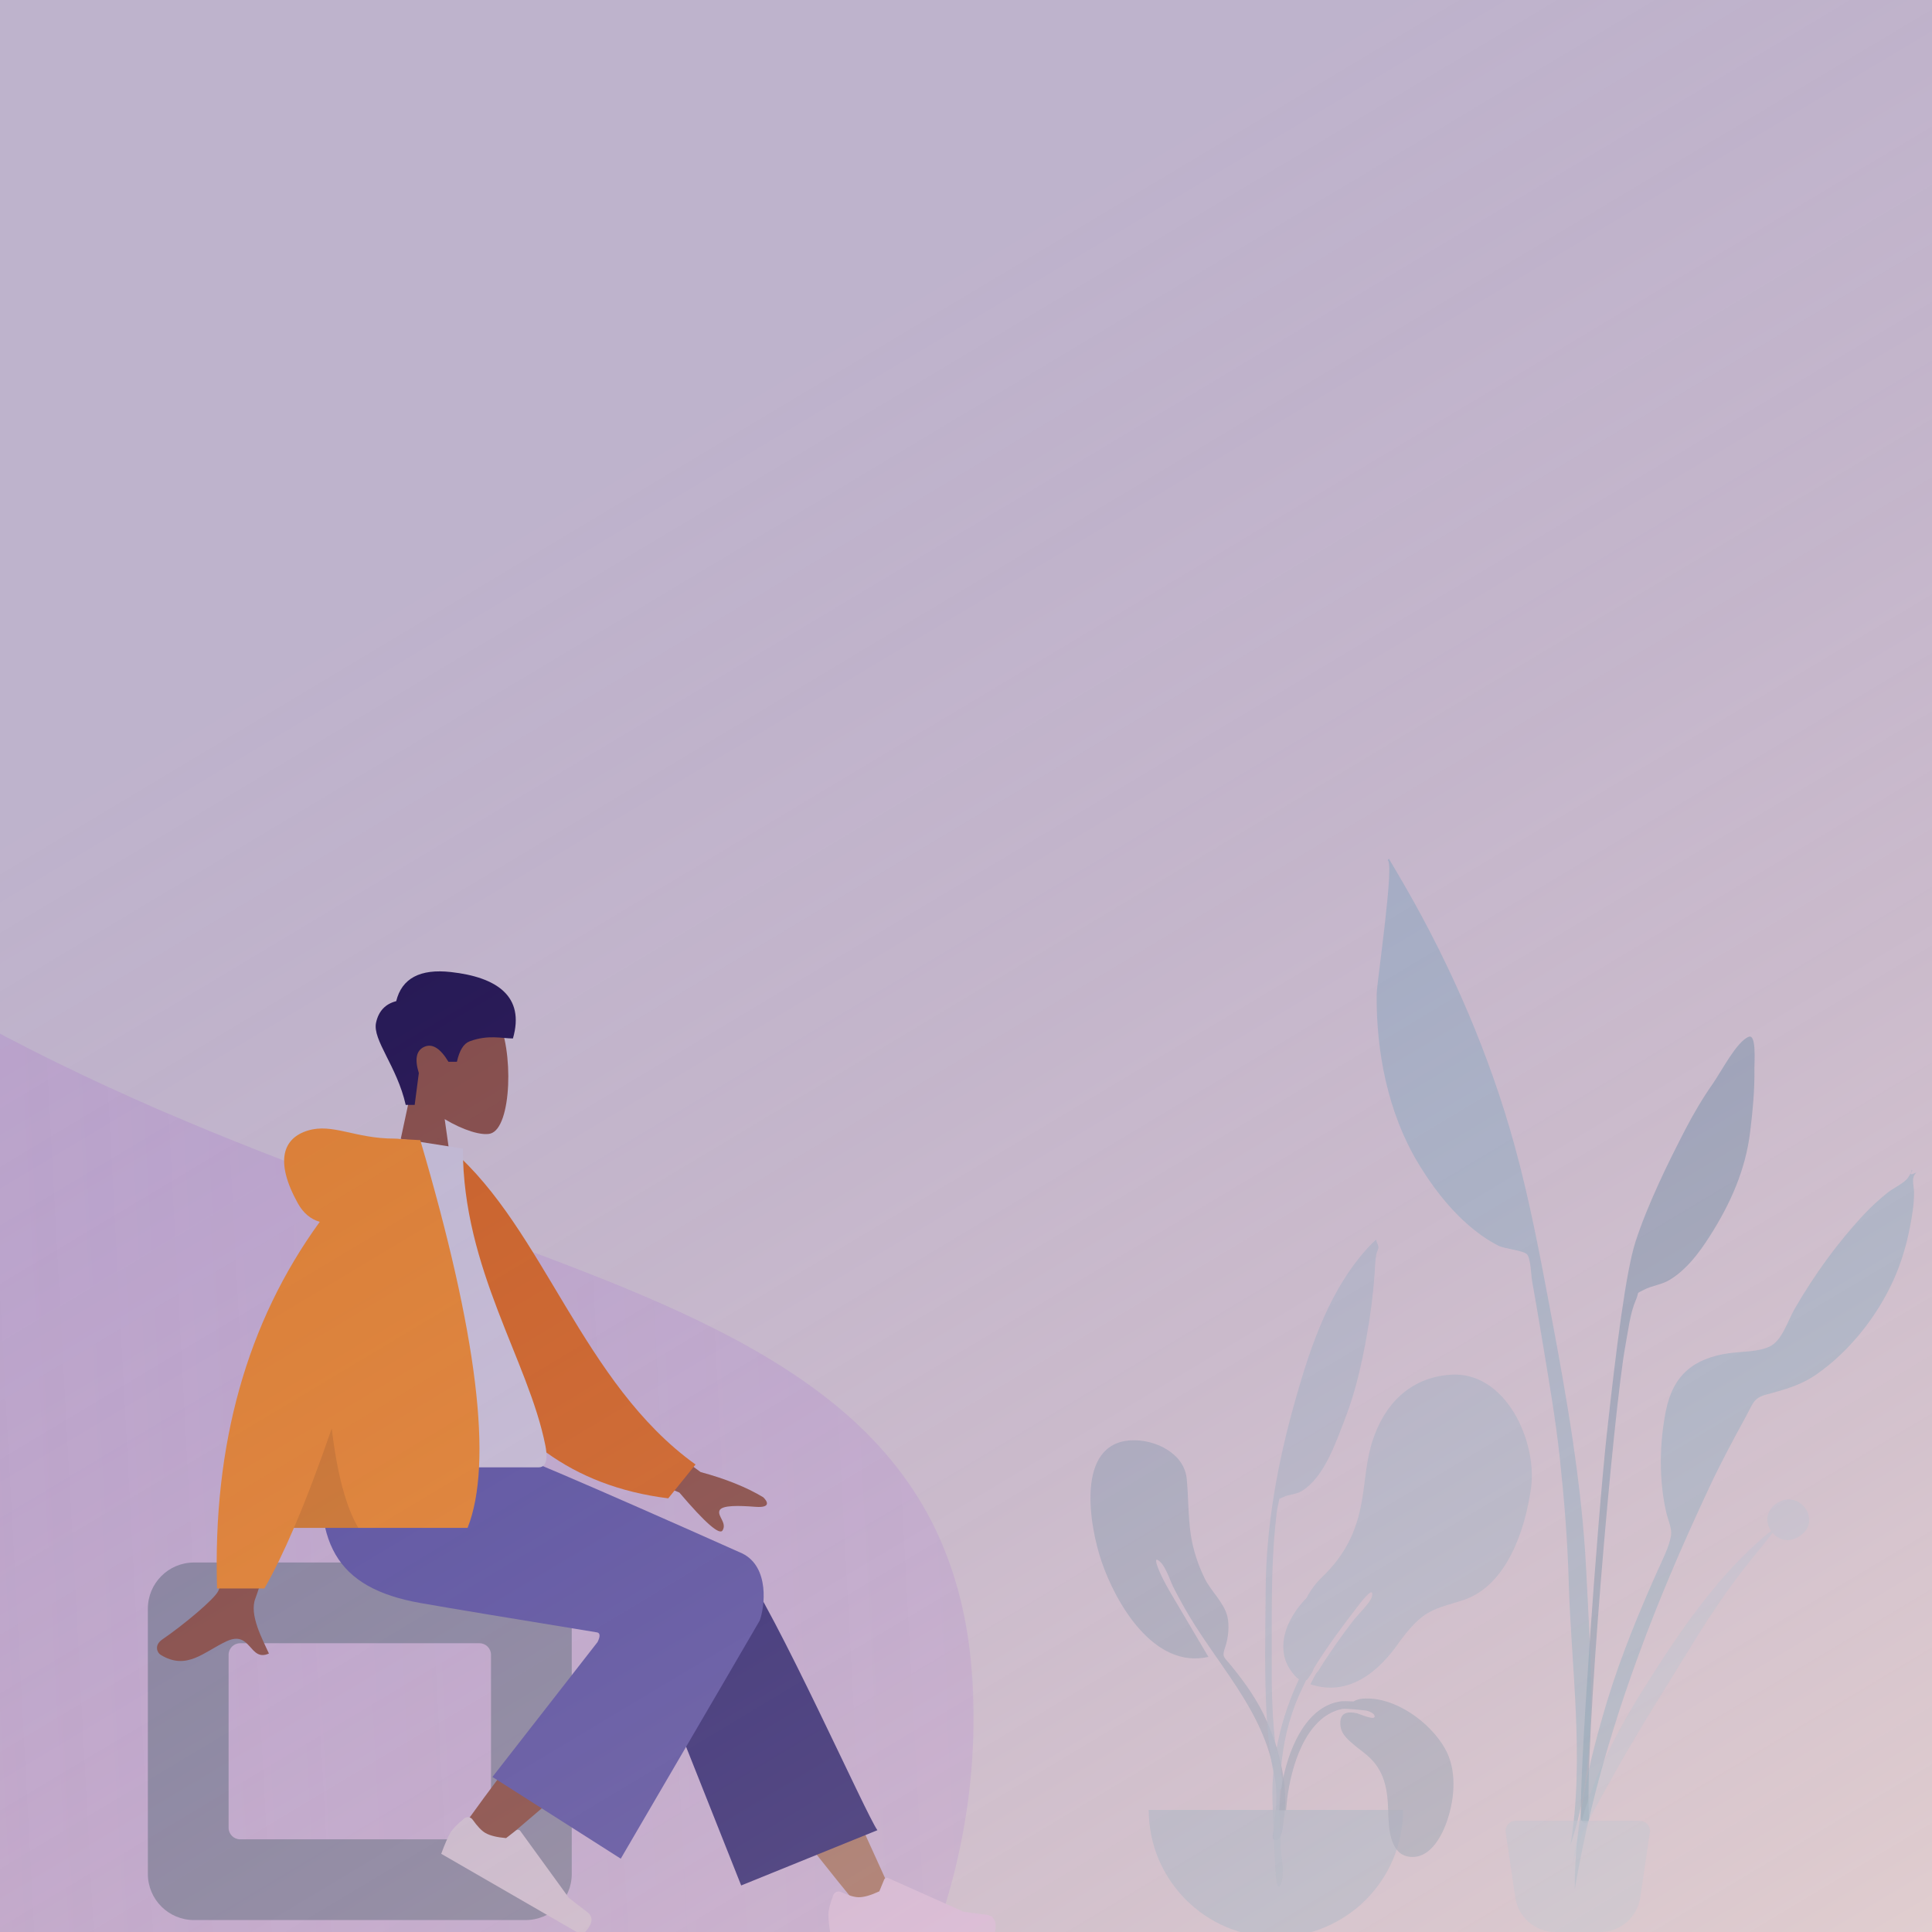<svg width="360" height="360" viewBox="0 0 360 360" fill="none" xmlns="http://www.w3.org/2000/svg">
<rect x="0" y="0" width="360" height="360" fill="#808080" stroke="none"/>
<g clip-path="url(#clip0)">
<rect width="360" height="360" fill="white" fill-opacity="0.74"/>
<g style="mix-blend-mode:luminosity" opacity="0.5">
<path opacity="0.7" fill-rule="evenodd" clip-rule="evenodd" d="M210.746 268.385C215.176 268.156 220.655 270.742 221.128 275.557C221.471 279.056 221.365 282.545 221.896 286.039C222.321 288.831 223.219 291.512 224.445 294.055C225.623 296.501 228.068 298.583 228.704 301.196C229.109 302.86 228.882 305.202 228.323 306.831C227.644 308.811 228.005 308.654 229.359 310.316C232.013 313.572 234.402 316.91 236.092 320.799C238.526 326.4 240.122 332.947 239.218 339.078C239.103 339.856 238.967 342.65 237.895 342.845C236.698 343.064 237.257 341.466 237.321 340.95C237.729 337.656 238.091 334.777 237.599 331.433C235.703 318.527 226.445 310.024 220.416 299.071C220.085 298.506 219.385 297.161 218.899 296.273C218.131 294.872 217.359 292.207 216.319 291.168C214.361 289.211 216.161 293.145 216.543 293.896C217.025 294.846 217.556 295.856 218.05 296.689C220.312 300.547 222.837 304.76 225.173 308.737C215.07 311.039 207.955 298.894 205.244 290.909C203.01 284.33 200.337 268.948 210.746 268.385Z" fill="#69A1AC"/>
<path opacity="0.7" fill-rule="evenodd" clip-rule="evenodd" d="M270.124 256.168C262.718 256.756 257.963 261.643 255.75 268.478C254.557 272.162 254.421 275.946 253.758 279.731C252.761 285.426 250.615 289.742 246.422 293.8C245.123 295.057 244.166 296.347 243.486 297.727C242.135 299.105 240.959 300.665 240.096 302.572C238.992 305.007 238.68 307.929 239.954 310.356C240.297 311.009 241.151 312.319 242.037 312.914C238.721 319.976 236.898 327.709 237.104 335.433C237.228 340.095 237.455 344.759 237.721 349.416C237.792 350.666 238.2 352.731 238.811 350.634C239.371 348.716 238.669 345.705 238.604 343.701C238.288 333.94 238.018 325.065 242.036 315.945C242.457 314.989 242.904 314.041 243.369 313.1C243.397 313.084 243.422 313.065 243.448 313.047C243.465 313.06 243.482 313.075 243.499 313.088C243.529 313.035 243.57 312.972 243.617 312.902C243.751 312.764 243.867 312.59 243.978 312.396C244.334 311.902 244.738 311.322 244.74 311.004C244.74 311.002 244.739 310.998 244.739 310.995C247.226 306.935 250.075 303.098 252.985 299.336C252.964 299.364 256.142 295.036 255.651 297.429C255.414 298.583 253.076 300.779 252.132 302.001C250.043 304.718 247.59 308.162 245.552 311.492C245.277 311.65 244.89 312.424 244.609 313C244.455 313.292 244.31 313.587 244.168 313.843C251.391 316.229 257.009 311.423 260.84 305.832C260.845 305.826 260.849 305.819 260.853 305.812C262.019 304.267 263.213 302.734 264.705 301.512C267.194 299.475 269.86 299.115 272.795 298.112C280.798 295.378 284.201 285.006 285.282 277.309C286.501 268.626 280.537 255.312 270.124 256.168Z" fill="#89C5CC"/>
<path opacity="0.7" fill-rule="evenodd" clip-rule="evenodd" d="M255.495 231.853C247.894 239.764 244.221 250.737 241.314 261.052C238.066 272.574 235.921 284.273 235.838 296.251C235.785 304.121 235.57 312.04 236.03 319.901C236.193 322.693 236.471 325.49 236.914 328.251C236.95 328.478 237.94 334.645 238.887 333.208C239.426 332.391 237.872 326.811 237.755 325.882C237.095 320.647 236.941 315.374 236.973 310.102C237.026 301.421 236.77 292.785 237.65 284.137C237.781 282.845 237.885 281.489 238.192 280.226C238.518 278.883 238.103 279.469 239.164 278.937C240.194 278.421 241.468 278.494 242.538 277.846C246.78 275.274 248.95 268.666 250.639 264.331C252.57 259.373 253.744 254.087 254.682 248.869C255.371 245.036 255.863 241.226 256.142 237.344C256.229 236.12 256.235 234.84 256.475 233.637C256.54 233.313 256.865 232.738 256.853 232.451C256.828 231.843 256.461 231.485 256.431 230.974C256.113 231.26 255.8 231.554 255.495 231.853Z" fill="#89C5CC"/>
<path opacity="0.7" fill-rule="evenodd" clip-rule="evenodd" d="M214.048 337.255C214.048 350.337 224.654 360.943 237.737 360.943C250.82 360.943 261.426 350.337 261.426 337.255" fill="#89C5CC"/>
<path opacity="0.7" fill-rule="evenodd" clip-rule="evenodd" d="M239.638 337.33H238.386C238.473 335.76 238.588 334.192 238.85 332.639C239.854 326.7 242.994 317.976 249.88 317.012C250.134 316.976 251.068 316.97 252.2 317.037C252.737 316.737 253.338 316.556 253.971 316.514C259.834 316.082 266.381 320.812 269.209 325.734C271.489 329.702 271.105 334.913 269.697 339.129C268.754 341.952 266.696 345.977 263.264 346.016C258.97 346.065 258.763 340.758 258.68 337.656C258.57 333.531 258.048 329.938 254.798 327.127C254.041 326.472 253.213 325.895 252.448 325.25C251.25 324.239 249.926 323.204 249.772 321.531C249.558 319.224 250.861 318.809 252.849 319.237C253.188 319.31 256.603 320.843 256.098 319.631C255.943 319.261 255.379 318.968 254.668 318.749C252.827 318.548 250.631 318.316 249.999 318.455C243.186 319.95 240.533 329.387 239.829 335.383C239.753 336.03 239.691 336.68 239.638 337.33V337.33Z" fill="#69A1AC"/>
</g>
<g style="mix-blend-mode:luminosity" opacity="0.5">
<path d="M-21.373 481.007C-137.892 487.259 -233.56 422.333 -240.714 336.44C-250.043 224.429 -173.196 73.258 -38.103 169.232C65.998 243.187 176.618 227.705 181.238 313.799C185.858 399.893 95.145 474.755 -21.373 481.007Z" fill="url(#paint0_linear)"/>
</g>
<g style="mix-blend-mode:luminosity">
<path fill-rule="evenodd" clip-rule="evenodd" d="M76.589 203.293C74.113 200.387 72.438 196.825 72.718 192.835C73.525 181.336 89.531 183.865 92.645 189.669C95.758 195.473 95.388 210.194 91.364 211.231C89.76 211.645 86.341 210.631 82.861 208.534L85.045 223.985H72.15L76.589 203.293Z" fill="#915B3C"/>
<path fill-rule="evenodd" clip-rule="evenodd" d="M75.598 205.882C73.98 198.681 69.369 193.773 70.073 190.554C70.543 188.409 71.794 187.075 73.827 186.552C74.878 182.298 78.27 180.489 84.001 181.124C92.597 182.077 97.844 185.647 95.578 193.502C93.495 193.502 90.981 192.749 87.504 194.039C86.4 194.449 85.612 195.719 85.137 197.849H83.565C82.04 195.321 80.537 194.392 79.055 195.062C77.572 195.732 77.236 197.36 78.044 199.945L77.27 205.882H75.598Z" fill="#191847"/>
<path fill-rule="evenodd" clip-rule="evenodd" d="M36.15 291.149H97.941C102.689 291.149 106.538 294.998 106.538 299.746V349.179C106.538 353.927 102.689 357.776 97.941 357.776H36.15C31.401 357.776 27.552 353.927 27.552 349.179V299.746C27.552 294.998 31.401 291.149 36.15 291.149ZM44.746 306.194C43.559 306.194 42.597 307.156 42.597 308.343V340.582C42.597 341.769 43.559 342.731 44.746 342.731H89.344C90.531 342.731 91.493 341.769 91.493 340.582V308.343C91.493 307.156 90.531 306.194 89.344 306.194H44.746Z" fill="#929FA8"/>
<path fill-rule="evenodd" clip-rule="evenodd" d="M159.817 355.09C149.224 342.153 142.056 332.563 138.313 326.318C131.906 315.626 126.662 306.112 125.007 302.478C121.06 293.812 134.092 289.754 137.042 293.796C141.506 299.914 151.039 319.166 165.642 351.553L159.817 355.09Z" fill="#B28B67"/>
<path fill-rule="evenodd" clip-rule="evenodd" d="M138.109 351.328L118.393 301.7C114.177 292.654 134.54 286.707 137.639 290.917C144.675 300.476 161.397 338.182 163.493 341.03L138.109 351.328Z" fill="#2F3676"/>
<path fill-rule="evenodd" clip-rule="evenodd" d="M85.6 341.376C89.441 335.774 103.41 316.926 111.019 309.128C113.205 306.887 115.338 304.737 117.356 302.732C123.354 296.775 135.297 306.788 129.31 312.214C114.402 325.728 92.649 343.971 90.832 345.597C88.284 347.877 83.187 344.896 85.6 341.376Z" fill="#915B3C"/>
<path fill-rule="evenodd" clip-rule="evenodd" d="M86.498 338.845C85.175 339.934 84.315 340.824 83.916 341.514C83.432 342.353 82.865 343.658 82.215 345.429C83.188 345.991 91.937 351.042 108.46 360.582C110.444 358.721 110.753 357.277 109.387 356.248C108.022 355.22 106.895 354.353 106.007 353.647L96.948 341.166C96.773 340.926 96.438 340.873 96.197 341.047C96.193 341.05 96.189 341.053 96.185 341.056L94.303 342.505C92.576 342.355 91.287 342.034 90.437 341.543C89.746 341.144 88.953 340.314 88.058 339.053L88.058 339.053C87.714 338.569 87.043 338.455 86.559 338.799C86.538 338.813 86.518 338.829 86.498 338.845Z" fill="#E2E0E0"/>
<path fill-rule="evenodd" clip-rule="evenodd" d="M155.26 353.156C154.659 354.761 154.358 355.962 154.358 356.758C154.358 357.727 154.52 359.141 154.843 361C155.967 361 166.068 361 185.148 361C185.936 358.396 185.481 356.991 183.784 356.783C182.088 356.576 180.678 356.388 179.556 356.221L165.47 349.942C165.199 349.821 164.881 349.942 164.76 350.214C164.758 350.218 164.756 350.223 164.754 350.227L163.849 352.424C162.278 353.157 161.002 353.523 160.02 353.523C159.222 353.523 158.12 353.201 156.714 352.556L156.714 352.556C156.175 352.309 155.537 352.546 155.29 353.085C155.279 353.109 155.269 353.132 155.26 353.156Z" fill="#EADAEA"/>
<path fill-rule="evenodd" clip-rule="evenodd" d="M111.299 304.179C94.913 301.51 83.937 299.684 78.372 298.703C62.509 295.906 57.883 287.369 60.618 268.745H89.846C93.713 269.861 109.875 276.769 138.329 289.468C143.449 292.01 142.495 299.503 141.56 301.972C141.521 302.073 132.891 316.861 115.668 346.338L91.758 331.107L111.344 305.974C111.862 304.932 111.847 304.334 111.299 304.179Z" fill="#5C63AB"/>
<path fill-rule="evenodd" clip-rule="evenodd" d="M113.405 261.711L130.545 274.296C135.193 275.551 139.077 277.111 142.196 278.978C142.932 279.65 143.823 281.009 140.767 280.774C137.712 280.539 134.488 280.43 134.066 281.472C133.644 282.514 135.493 283.76 134.641 285.166C134.073 286.104 131.389 283.753 126.589 278.115L109.616 271.077L113.405 261.711ZM47.599 262.145L58.827 262.189C51.894 284.57 48.151 296.446 47.599 297.815C46.355 300.896 48.986 305.589 50.111 308.111C46.447 309.75 46.837 303.678 42.215 305.828C37.995 307.791 34.786 311.348 29.911 308.34C29.311 307.97 28.655 306.578 30.242 305.49C34.195 302.779 39.892 298.035 40.662 296.473C41.712 294.343 44.024 282.901 47.599 262.145Z" fill="#915B3C"/>
<path fill-rule="evenodd" clip-rule="evenodd" d="M79.508 215.029L84.154 214.232C101.393 229.124 108.474 257.733 129.604 272.889L124.519 279.193C87.861 274.654 78.775 239.758 79.508 215.029Z" fill="#E87613"/>
<path fill-rule="evenodd" clip-rule="evenodd" d="M59.254 273.418C77.883 273.418 91.587 273.418 100.365 273.418C102.243 273.418 101.889 270.705 101.618 269.337C98.484 253.539 86.249 236.511 86.249 214.024L74.391 212.164C64.583 227.939 61.191 247.361 59.254 273.418Z" fill="#DDE3E9"/>
<path fill-rule="evenodd" clip-rule="evenodd" d="M59.584 227.67C57.862 227.175 56.498 226.02 55.493 224.206C51.158 216.385 52.724 212.08 57.356 210.664C61.987 209.249 66.118 212.164 73.498 212.164C73.899 212.164 74.267 212.189 74.601 212.24L78.313 212.452C88.964 248.548 91.901 272.632 87.126 284.701H54.768C52.851 289.172 51.017 292.933 49.265 295.985H40.448C39.618 269.155 45.997 246.384 59.584 227.67Z" fill="#FF9B21"/>
<path fill-rule="evenodd" clip-rule="evenodd" d="M61.814 266.163C62.832 274.677 64.486 280.857 66.776 284.701H54.768C57.005 279.487 59.353 273.307 61.814 266.163V266.163Z" fill="black" fill-opacity="0.1"/>
</g>
<g style="mix-blend-mode:luminosity">
<path opacity="0.5" fill-rule="evenodd" clip-rule="evenodd" d="M319.127 201.975C320.71 199.718 323.647 193.987 325.875 193.18C327.31 192.661 326.892 198.034 326.909 199.058C326.978 203.022 326.593 206.961 326.116 210.891C325.257 217.98 322.45 224.293 318.6 230.326C316.618 233.43 314.294 236.572 311.076 238.509C309.594 239.401 307.811 239.551 306.348 240.319C304.644 241.214 305.572 240.491 304.804 242.266C303.737 244.732 303.396 247.913 302.903 250.543C300.637 262.619 295.152 326.457 296.103 338.741C296.187 339.83 294.669 340.09 294.593 338.761C294.191 331.714 297.676 282.909 299.435 266.948C301.194 250.987 302.973 236.887 304.758 231.365C306.922 224.666 310.832 216.609 314.087 210.362C315.598 207.46 317.246 204.657 319.127 201.975Z" fill="#69A1AC"/>
<path opacity="0.5" fill-rule="evenodd" clip-rule="evenodd" d="M330.875 280.255C334.994 277.232 339.452 282.938 335.725 285.962C333.665 287.634 331.511 287.039 330.298 285.646C329.511 286.606 328.774 287.609 328.066 288.457C325.909 291.039 323.871 293.683 321.922 296.389C317.875 302.009 314.406 307.948 310.78 313.777C307.201 319.531 303.65 325.314 300.406 331.213C297.658 336.211 293.995 342.091 293.055 347.571C294.482 335.95 299.899 324.78 306.349 314.535C312.748 304.374 320.09 293.278 329.997 285.259C328.988 283.777 328.96 281.66 330.875 280.255Z" fill="#C1DEE2"/>
<path opacity="0.5" fill-rule="evenodd" clip-rule="evenodd" d="M261.816 165.166C270.498 180.222 277.632 196.761 282.239 213.513C285.03 223.662 286.982 234.077 288.921 244.417C291.924 260.426 294.764 276.435 295.572 292.729C296.385 309.117 297.992 328.019 292.626 343.804C295.306 327.778 292.754 310.72 292.302 294.595C292.086 286.897 291.46 279.274 290.64 271.622C289.843 264.198 288.542 256.809 287.33 249.444C286.74 245.857 286.12 242.275 285.488 238.695C285.3 237.627 285.22 234.458 284.543 233.729C283.861 232.994 280.382 232.695 279.29 232.156C277.09 231.071 275.022 229.529 273.191 227.9C269.681 224.777 266.627 220.697 264.217 216.675C258.641 207.369 256.411 196.011 256.524 185.233C256.545 183.141 259.911 160.606 258.559 160.296C258.641 160.201 258.718 160.102 258.79 160C259.814 161.713 260.818 163.438 261.816 165.166Z" fill="#89C5CC"/>
<path opacity="0.5" fill-rule="evenodd" clip-rule="evenodd" d="M355.52 219.468C355.654 219.275 356.526 217.931 356.087 218.017C356.981 217.842 354.858 219.499 357.085 218.482C356.027 219.481 356.638 220.778 356.652 222.123C356.675 224.305 356.31 226.469 355.899 228.605C355.249 231.981 354.281 235.263 352.877 238.403C349.816 245.245 344.618 251.832 338.448 256.11C335.401 258.222 332.416 258.941 328.941 259.913C326.747 260.528 326.573 261.663 325.408 263.792C322.983 268.228 320.601 272.647 318.462 277.232C315.908 282.707 313.429 288.188 311.091 293.76C303.213 312.526 296.801 331.969 293.433 352.09C293.351 340.233 296.094 328.021 299.554 316.719C302.074 308.484 305.355 300.547 308.855 292.689C309.703 290.786 310.988 288.337 311.348 286.235C311.6 284.763 310.829 283.347 310.477 281.796C309.1 275.755 309.199 268.988 310.407 262.915C311.74 256.219 315.593 253.111 322.111 252.162C324.495 251.815 327.525 251.942 329.711 250.926C332.092 249.819 333.075 246.181 334.429 243.845C338.066 237.572 342.388 231.555 347.35 226.269C348.724 224.806 350.202 223.455 351.77 222.203C352.758 221.414 354.847 220.441 355.52 219.468Z" fill="#89C5CC"/>
<path opacity="0.5" fill-rule="evenodd" clip-rule="evenodd" d="M282.43 339.284H305.563C306.603 339.284 307.446 340.128 307.446 341.168C307.446 341.26 307.439 341.351 307.426 341.442L305.638 353.566C305.093 357.262 301.921 360 298.185 360H289.807C286.071 360 282.9 357.262 282.355 353.566L280.567 341.442C280.415 340.413 281.126 339.456 282.155 339.305C282.246 339.291 282.338 339.284 282.43 339.284Z" fill="#C1DEE2"/>
</g>
<g style="mix-blend-mode:color-dodge">
<path d="M0 0H360V361H0V0Z" fill="url(#paint1_linear)"/>
</g>
</g>
<defs>
<linearGradient id="paint0_linear" x1="180.301" y1="296.343" x2="-241.744" y2="318.989" gradientUnits="userSpaceOnUse">
<stop stop-color="#7D19F1" stop-opacity="0.19"/>
<stop offset="1" stop-color="#FBBEBE" stop-opacity="0.49"/>
</linearGradient>
<linearGradient id="paint1_linear" x1="1.1351e-06" y1="157.5" x2="208.319" y2="505.17" gradientUnits="userSpaceOnUse">
<stop stop-color="#3E0382" stop-opacity="0.2"/>
<stop offset="1" stop-color="#FAC4BA" stop-opacity="0.37"/>
</linearGradient>
<clipPath id="clip0">
<rect width="360" height="360" fill="white"/>
</clipPath>
</defs>
</svg>
